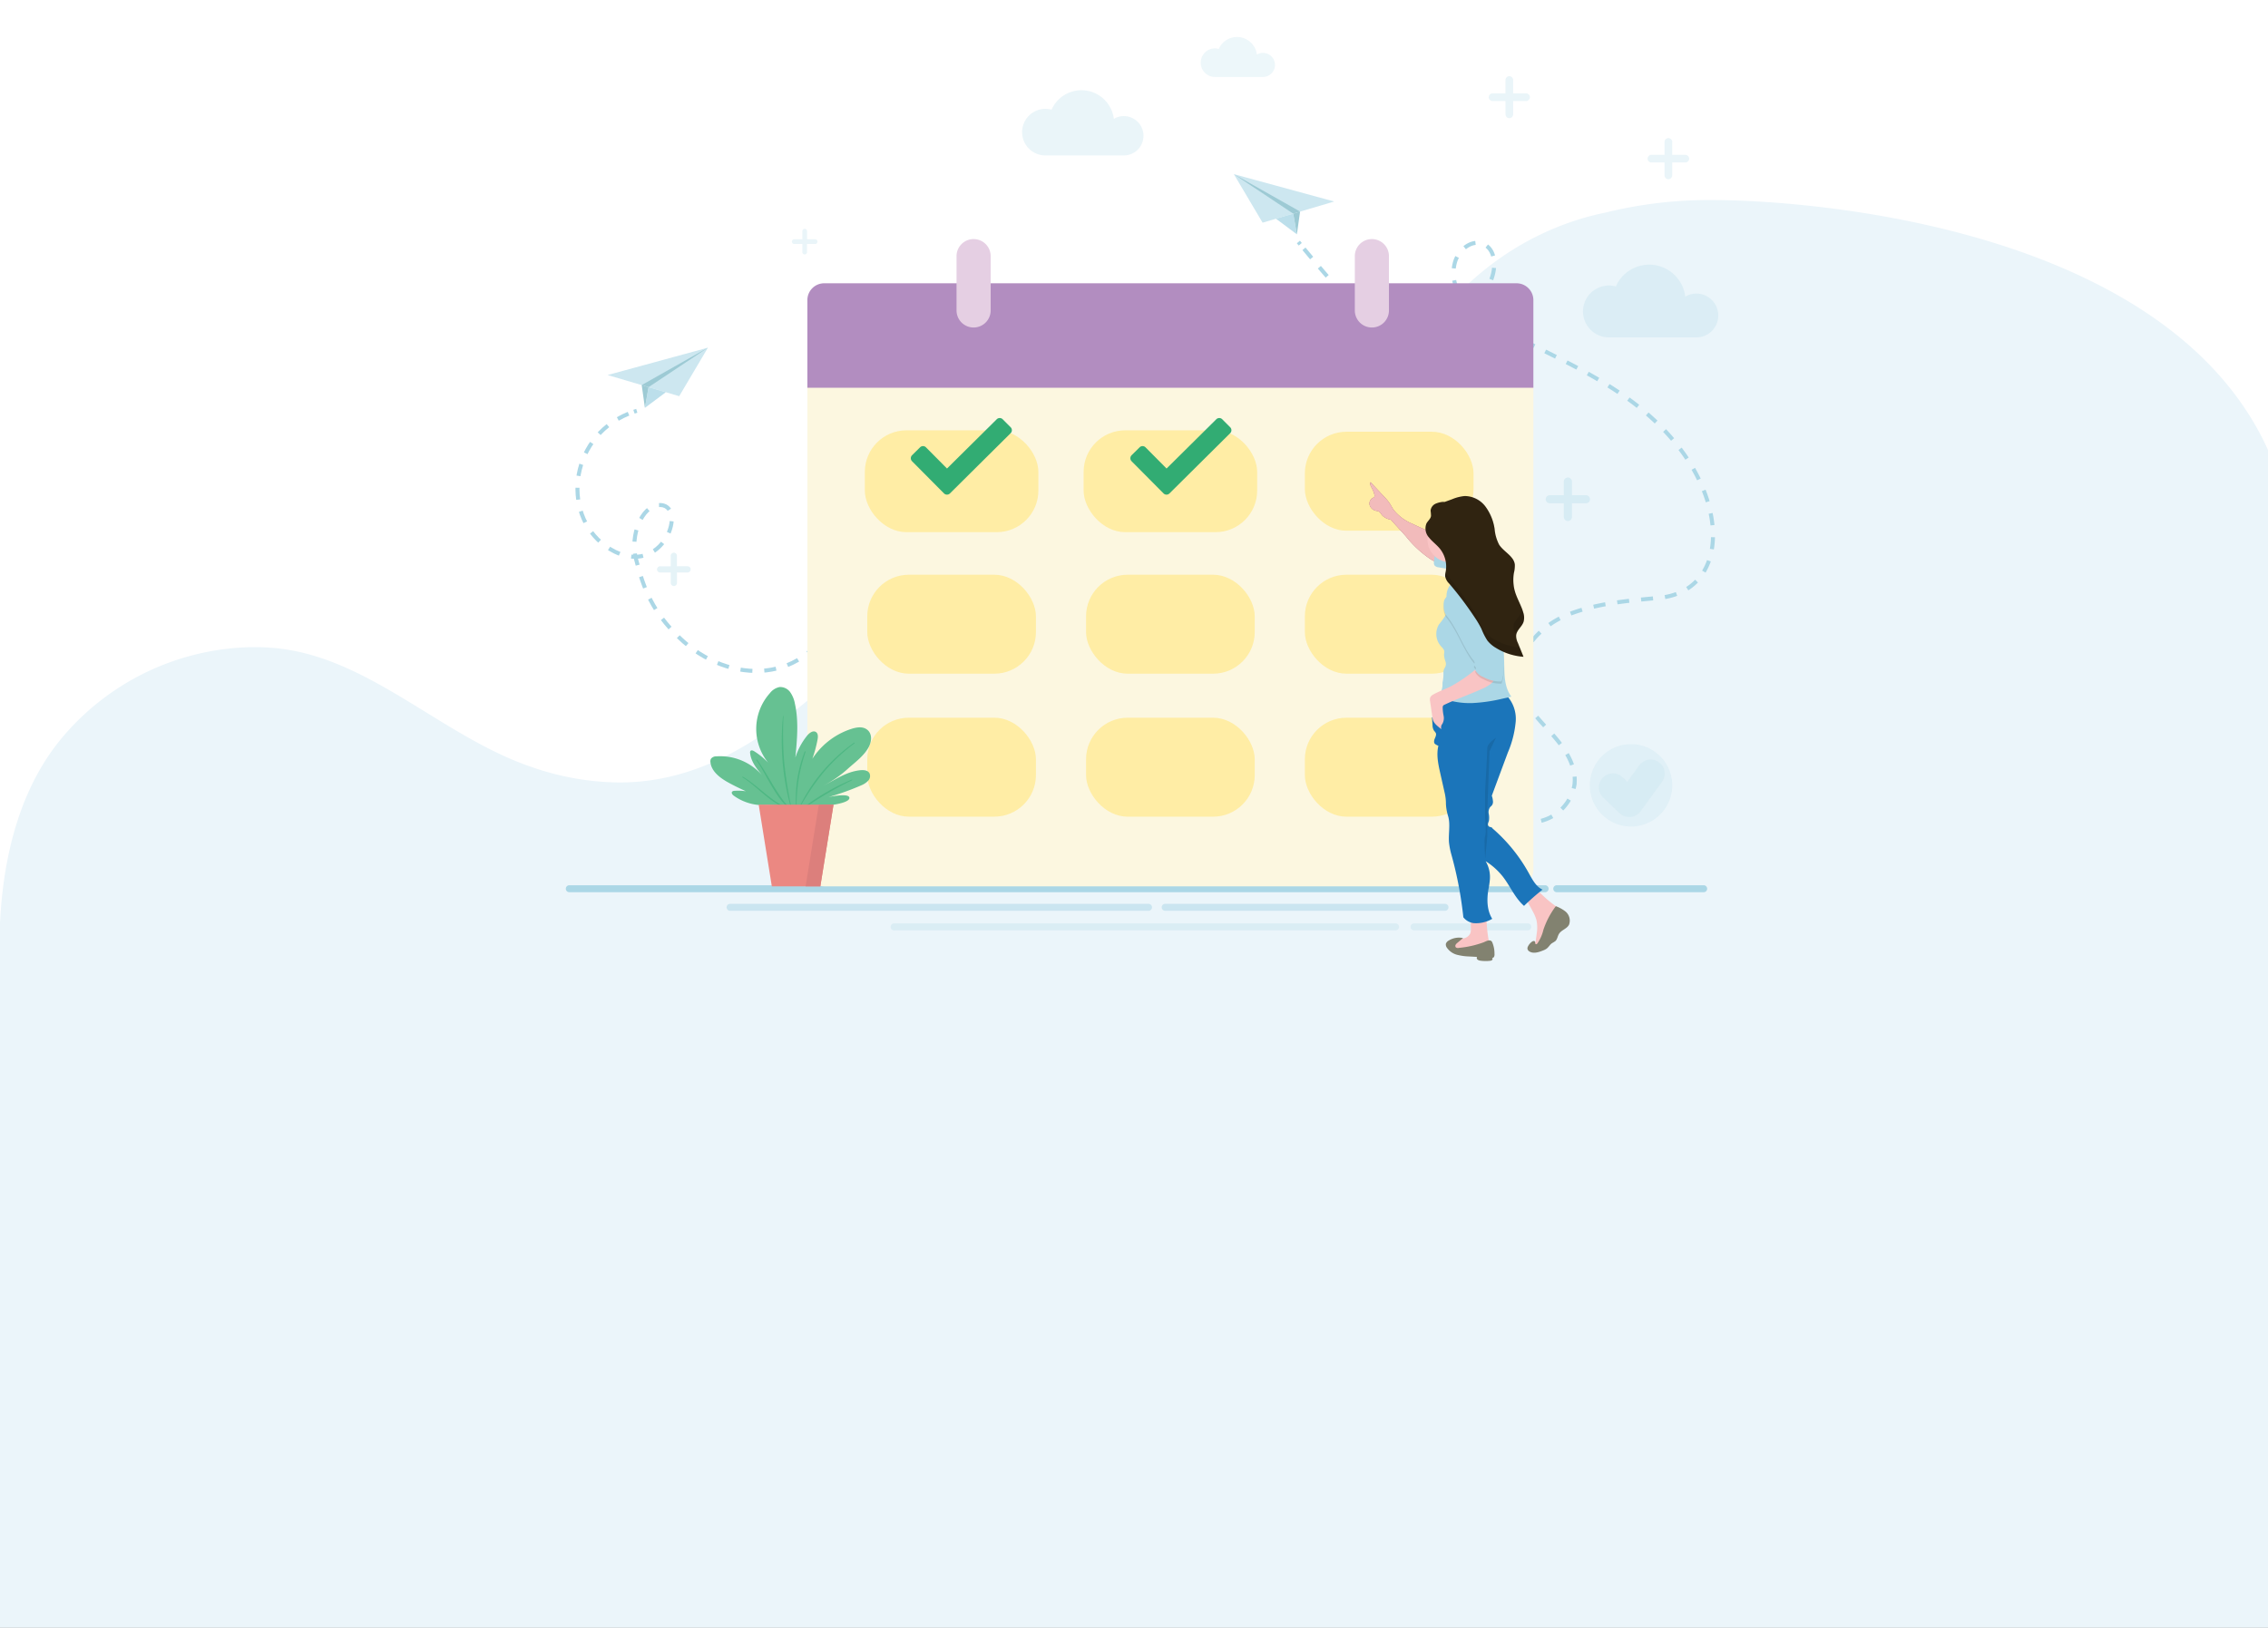 <svg xmlns="http://www.w3.org/2000/svg" xmlns:xlink="http://www.w3.org/1999/xlink" width="567" height="407" viewBox="0 0 567 407">
  <rect x="0" y="0" width="567" height="407" fill="#333333" stroke="none"/>
  <defs>
    <clipPath id="clip-path">
      <rect id="Rectángulo_114" data-name="Rectángulo 114" width="11.737" height="25.406" transform="translate(0 11.72) rotate(-87)" fill="none"/>
    </clipPath>
    <clipPath id="clip-path-2">
      <rect id="Rectángulo_115" data-name="Rectángulo 115" width="25.406" height="11.737" transform="translate(0 1.33) rotate(-3)" fill="none"/>
    </clipPath>
    <clipPath id="clip-Mesa_de_trabajo_1">
      <rect width="567" height="407"/>
    </clipPath>
  </defs>
  <g id="Mesa_de_trabajo_1" data-name="Mesa de trabajo – 1" clip-path="url(#clip-Mesa_de_trabajo_1)">
    <rect width="567" height="407" fill="#fff"/>
    <g id="Grupo_1529" data-name="Grupo 1529" transform="translate(103 -259)">
      <path id="Unión_1" data-name="Unión 1" d="M4559.144-242.009V-405.876h-.018c-.826-19.821,2.188-42.409,15.211-58.267a63.333,63.333,0,0,1,48.278-23.045q2.6,0,5.191.233c23.613,2.144,41.877,22.236,64.441,29.816a67.787,67.787,0,0,0,21.689,3.8c30.206,0,50.336-23.856,74.195-44.751,6.553-5.744,15.211-9.916,23.58-9.916a22.167,22.167,0,0,1,9.794,2.2c18.847,9.191,16.849,41.863,35.329,51.835a20.764,20.764,0,0,0,9.949,2.454c8.6,0,17.436-4.8,23.033-11.934,7.815-9.981,10.449-23.323,11.342-36.187s.316-25.913,2.838-38.539c5.826-29.186,28.537-51.95,56.522-57.676a107.925,107.925,0,0,1,26.54-3.137c25.566,0,115.46,7.064,139.728,63.952V-398.87l-.642-.008v156.869Z" transform="translate(-4662.144 908.01)" fill="#ebf5fa"/>
      <path id="Trazado_1195" data-name="Trazado 1195" d="M868.457,936.862H624.5a.871.871,0,0,1-.873-.871h0a.871.871,0,0,1,.873-.871H868.457a.871.871,0,0,1,.871.871h0A.871.871,0,0,1,868.457,936.862Z" transform="translate(-585.175 -454.751)" fill="#abd7e6"/>
      <path id="Trazado_1196" data-name="Trazado 1196" d="M1749.52,936.862h-36.727a.871.871,0,0,1-.873-.871h0a.871.871,0,0,1,.874-.871h36.727a.871.871,0,0,1,.871.871h0A.871.871,0,0,1,1749.52,936.862Z" transform="translate(-1426.601 -454.751)" fill="#abd7e6"/>
      <path id="Trazado_1197" data-name="Trazado 1197" d="M906.343,957.344H801.751a.871.871,0,0,1-.871-.873h0a.871.871,0,0,1,.871-.871H906.343a.871.871,0,0,1,.873.871h0A.873.873,0,0,1,906.343,957.344Z" transform="translate(-722.219 -470.585)" fill="#abd7e6" opacity="0.5"/>
      <path id="Trazado_1198" data-name="Trazado 1198" d="M1351.2,957.344h-69.952a.871.871,0,0,1-.871-.873h0a.871.871,0,0,1,.871-.871H1351.2a.871.871,0,0,1,.871.871h0a.871.871,0,0,1-.871.873Z" transform="translate(-1092.951 -470.585)" fill="#abd7e6" opacity="0.5"/>
      <path id="Trazado_1199" data-name="Trazado 1199" d="M1107.843,978.914H982.491a.871.871,0,0,1-.871-.873h0a.871.871,0,0,1,.871-.871h125.352a.871.871,0,0,1,.873.871h0A.873.873,0,0,1,1107.843,978.914Z" transform="translate(-861.96 -487.262)" fill="#abd7e6" opacity="0.25"/>
      <path id="Trazado_1200" data-name="Trazado 1200" d="M1583.928,978.914H1555.5a.871.871,0,0,1-.871-.873h0a.871.871,0,0,1,.871-.871h28.427a.871.871,0,0,1,.871.871h0a.871.871,0,0,1-.871.873Z" transform="translate(-1304.991 -487.262)" fill="#abd7e6" opacity="0.25"/>
      <path id="Trazado_1201" data-name="Trazado 1201" d="M949.958,887.311l-.188-.054a30.282,30.282,0,0,1,7.6-12.646l.131.143A29.984,29.984,0,0,0,949.958,887.311Z" transform="translate(-837.335 -407.967)" fill="#f2f2f2"/>
      <g id="Grupo_1418" data-name="Grupo 1418" transform="translate(61.261 268.251)" opacity="0.31">
        <path id="Trazado_1202" data-name="Trazado 1202" d="M1713.609,490.041h-3.461v-3.464a1.014,1.014,0,0,0-2.026,0v3.464h-3.462a1.014,1.014,0,1,0,0,2.026h3.462v3.461a1.014,1.014,0,0,0,2.026,0v-3.461h3.461a1.014,1.014,0,1,0,0-2.026Z" transform="translate(-1481.428 -375.458)" fill="#abd7e6"/>
        <path id="Trazado_1203" data-name="Trazado 1203" d="M731.8,571.935h-2.652v-2.654a.778.778,0,0,0-1.554,0v2.654h-2.652a.776.776,0,0,0,0,1.552H727.6v2.647a.778.778,0,0,0,1.554,0v-2.647H731.8a.776.776,0,0,0,0-1.552Z" transform="translate(-724.17 -439.58)" fill="#abd7e6"/>
        <path id="Trazado_1204" data-name="Trazado 1204" d="M878.6,214.1h-2.019V212.08a.59.59,0,1,0-1.18,0V214.1H873.38a.59.59,0,0,0,0,1.18H875.4V217.3a.59.59,0,1,0,1.18,0V215.28H878.6a.59.59,0,0,0,0-1.18Z" transform="translate(-839.078 -163.518)" fill="#abd7e6" opacity="0.8"/>
        <path id="Trazado_1205" data-name="Trazado 1205" d="M1650.169,47.536h-3.278V44.26a.96.96,0,1,0-1.917,0v3.276H1641.7a.96.96,0,0,0,0,1.917h3.276v3.271a.96.96,0,1,0,1.917,0V49.452h3.278a.96.96,0,0,0,0-1.917Z" transform="translate(-1432.864 -33.444)" fill="#abd7e6" opacity="0.8"/>
        <path id="Trazado_1206" data-name="Trazado 1206" d="M1825.306,115.627h-3.266v-3.278a.96.96,0,0,0-1.917,0v3.278h-3.276a.957.957,0,0,0,0,1.915h3.276v3.278a.96.96,0,0,0,1.917,0v-3.278h3.276a.957.957,0,1,0,0-1.915Z" transform="translate(-1568.248 -86.16)" fill="#abd7e6" opacity="0.8"/>
        <path id="Trazado_1207" data-name="Trazado 1207" d="M1773.015,258.193a5.4,5.4,0,0,0-2.77.778,9.092,9.092,0,0,0-17.357-2.554,6.49,6.49,0,1,0-1.71,12.746h21.838a5.48,5.48,0,1,0,0-10.96Z" transform="translate(-1513.185 -194.039)" fill="#abd7e6" opacity="0.8"/>
        <path id="Trazado_1208" data-name="Trazado 1208" d="M1151.948,65.148a4.887,4.887,0,0,0-2.5.7,8.166,8.166,0,0,0-15.575-2.3,5.825,5.825,0,1,0-1.536,11.442h19.6a4.918,4.918,0,1,0,0-9.836Z" transform="translate(-1035.243 -45.368)" fill="#abd7e6" opacity="0.8"/>
        <path id="Trazado_1209" data-name="Trazado 1209" d="M1338.909,3.98a2.976,2.976,0,0,0-1.522.426A4.99,4.99,0,0,0,1327.86,3a3.485,3.485,0,0,0-.939-.143,3.57,3.57,0,0,0,0,7.141h11.991a3.008,3.008,0,1,0,0-6.016Z" transform="translate(-1187.434 -0.007)" fill="#abd7e6" opacity="0.7"/>
      </g>
      <g id="Grupo_1420" data-name="Grupo 1420" transform="translate(294.465 445.089)" opacity="0.31">
        <g id="Grupo_1419" data-name="Grupo 1419" opacity="0.6">
          <path id="Trazado_1210" data-name="Trazado 1210" d="M1772.829,789.8a10.294,10.294,0,1,1-10.383-10.208A10.294,10.294,0,0,1,1772.829,789.8Z" transform="translate(-1752.242 -779.588)" fill="#abd7e6"/>
        </g>
        <path id="Trazado_1211" data-name="Trazado 1211" d="M1777.63,815.491l4.088,3.895,5.349-7.356" transform="translate(-1771.871 -804.671)" fill="none" stroke="#abd7e6" stroke-linecap="round" stroke-linejoin="round" stroke-width="7"/>
      </g>
      <path id="Trazado_1212" data-name="Trazado 1212" d="M1076.414,297.763a3.362,3.362,0,1,1,3.359-3.361h0A3.362,3.362,0,0,1,1076.414,297.763Z" transform="translate(-932.651 43.228)" fill="#8b6697"/>
      <path id="Trazado_1213" data-name="Trazado 1213" d="M699.441,412.11c-.227.07-.47.145-.7.227" transform="translate(-643.248 -50.379)" fill="none" stroke="#abd7e6" stroke-miterlimit="10" stroke-width="1"/>
      <path id="Trazado_1214" data-name="Trazado 1214" d="M649.217,415.32c-15.239,6.2-16.908,26.427-4.58,33.855,13.34,8.037,19.86-11.714,12-11.017-3.947.352-7.123,7.293-5.548,13.483,1.98,7.844,4.31,13.3,10.661,19.508,12.819,12.551,32.5,11.628,39.016-5.671,3.28-8.7,4.537-20.188,13.631-27.338" transform="translate(-595.092 -52.861)" fill="none" stroke="#abd7e6" stroke-miterlimit="10" stroke-width="1" stroke-dasharray="2.98 2.98"/>
      <path id="Trazado_1215" data-name="Trazado 1215" d="M982.61,512.609q.295-.227.6-.429" transform="translate(-862.726 -127.749)" fill="none" stroke="#abd7e6" stroke-miterlimit="10" stroke-width="1"/>
      <path id="Trazado_1216" data-name="Trazado 1216" d="M1431,226l.472.563" transform="translate(-1209.404 93.515)" fill="none" stroke="#abd7e6" stroke-miterlimit="10" stroke-width="1"/>
      <path id="Trazado_1217" data-name="Trazado 1217" d="M1437.18,228.4c6.333,7.629,13.5,16.532,21.756,19.735,8.874,3.452,20.837-2.9,24.841-11.541,1.517-3.273,1.465-8.146-1.906-9.434-2.926-1.118-6.1,1.6-6.948,4.623-1.611,5.762,2.468,11.9,7.728,14.744,17.038,9.25,34.284,15.228,46.356,29.169,14.842,17.133,13.878,38.428-3.176,40-7.676.708-15.52,1.345-22.684,4.192s-13.551,9.981-12.1,17.544c.925,4.816,4.686,8.486,7.978,12.122s6.451,8.155,5.748,13.009a11.29,11.29,0,0,1-10.6,9.214c-12.186.2-28.207-23.423-41.318-18.458" transform="translate(-1214.183 92.819)" fill="none" stroke="#abd7e6" stroke-miterlimit="10" stroke-width="1" stroke-dasharray="3 3"/>
      <path id="Trazado_1218" data-name="Trazado 1218" d="M1501.066,785.45c-.227.1-.438.209-.656.329" transform="translate(-1263.07 -339.032)" fill="none" stroke="#abd7e6" stroke-miterlimit="10" stroke-width="1"/>
      <path id="Trazado_1219" data-name="Trazado 1219" d="M889.85,386V506.618a4.21,4.21,0,0,0,4.21,4.212h173.09a4.212,4.212,0,0,0,4.2-4.212V386Z" transform="translate(-791.007 -30.191)" fill="#fcf7e0"/>
      <rect id="Rectángulo_105" data-name="Rectángulo 105" width="43.392" height="25.469" rx="10.41" transform="translate(113.206 366.608)" fill="#ffeda5" style="isolation: isolate"/>
      <rect id="Rectángulo_106" data-name="Rectángulo 106" width="43.392" height="25.469" rx="10.41" transform="translate(167.903 366.608)" fill="#ffeda5" style="isolation: isolate"/>
      <rect id="Rectángulo_107" data-name="Rectángulo 107" width="42.171" height="24.75" rx="10.41" transform="translate(223.213 366.964)" fill="#ffeda5" style="isolation: isolate"/>
      <rect id="Rectángulo_108" data-name="Rectángulo 108" width="42.171" height="24.75" rx="10.41" transform="translate(113.814 402.718)" fill="#ffeda5" style="isolation: isolate"/>
      <rect id="Rectángulo_109" data-name="Rectángulo 109" width="42.171" height="24.75" rx="10.41" transform="translate(223.213 402.718)" fill="#ffeda5" style="isolation: isolate"/>
      <rect id="Rectángulo_110" data-name="Rectángulo 110" width="42.171" height="24.75" rx="10.41" transform="translate(168.514 402.718)" fill="#ffeda5" style="isolation: isolate"/>
      <rect id="Rectángulo_111" data-name="Rectángulo 111" width="42.171" height="24.75" rx="10.41" transform="translate(113.814 438.47)" fill="#ffeda5" style="isolation: isolate"/>
      <rect id="Rectángulo_112" data-name="Rectángulo 112" width="42.171" height="24.75" rx="10.41" transform="translate(223.213 438.475)" fill="#ffeda5" style="isolation: isolate"/>
      <rect id="Rectángulo_113" data-name="Rectángulo 113" width="42.171" height="24.75" rx="10.41" transform="translate(168.514 438.475)" fill="#ffeda5" style="isolation: isolate"/>
      <path id="Trazado_1220" data-name="Trazado 1220" d="M1028.8,422.365l-1.98-1.992a1.053,1.053,0,0,0-1.486,0h0l-12.433,12.32-5.26-5.3a1.048,1.048,0,0,0-1.481,0l-2,1.98a1.066,1.066,0,0,0,0,1.495l7.987,8.046a1.06,1.06,0,0,0,1.493,0l15.171-15.057a1.05,1.05,0,0,0,0-1.486Z" transform="translate(-879.149 -56.531)" fill="#32ac73"/>
      <path id="Trazado_1221" data-name="Trazado 1221" d="M1270.771,422.366l-1.98-1.992a1.053,1.053,0,0,0-1.486,0h0l-12.433,12.319-5.26-5.3a1.053,1.053,0,0,0-1.484,0l-2,1.98a1.066,1.066,0,0,0,0,1.495l7.987,8.046a1.055,1.055,0,0,0,1.49,0l15.173-15.057a1.05,1.05,0,0,0,0-1.486Z" transform="translate(-1066.231 -56.531)" fill="#32ac73"/>
      <path id="Trazado_1222" data-name="Trazado 1222" d="M889.85,275.725v21.912h181.5V275.725a4.212,4.212,0,0,0-4.208-4.215H894.062a4.21,4.21,0,0,0-4.212,4.212Z" transform="translate(-791.007 58.328)" fill="#b28dc0"/>
      <path id="Trazado_1223" data-name="Trazado 1223" d="M1605.962,973.645a3.07,3.07,0,0,1-.15.928,2.238,2.238,0,0,1-1.427,1.2c-.608.211-1.25.272-1.867.454a1.615,1.615,0,0,0-.728.376,1.315,1.315,0,0,0,.42,1.935,3.639,3.639,0,0,0,2.212.343,29.3,29.3,0,0,0,4.784-.681c.567-.134,1.232-.4,1.323-.973a1.574,1.574,0,0,0-.045-.544,32.4,32.4,0,0,1-.613-5.934,11.941,11.941,0,0,0-3.464-.025C1605.746,971.149,1606,972.964,1605.962,973.645Z" transform="translate(-1341.237 -482.188)" fill="#f9c4c4" style="isolation: isolate"/>
      <path id="Trazado_1224" data-name="Trazado 1224" d="M1681.326,943.795q.785,1.3,1.477,2.656a9.353,9.353,0,0,1,.8,1.969,9,9,0,0,1,.075,3.176q-.1.837-.227,1.674a2.073,2.073,0,0,1-.7,1.479,1.61,1.61,0,0,0,1.393.125,4.01,4.01,0,0,0,1.225-.751,10.833,10.833,0,0,0,4.185-7.769,1.248,1.248,0,0,0-.129-.68,1.373,1.373,0,0,0-.411-.365,31.642,31.642,0,0,1-4.85-4.081.588.588,0,0,0-.354-.227.619.619,0,0,0-.318.089c-.907.454-2.4,1.093-2.774,2.116A1.418,1.418,0,0,1,1681.326,943.795Z" transform="translate(-1402.479 -459.297)" fill="#f9c4c4" style="isolation: isolate"/>
      <path id="Trazado_1225" data-name="Trazado 1225" d="M1602.968,994.009a24.239,24.239,0,0,1-6.224,1.4.846.846,0,0,1-.744-.138.565.565,0,0,1-.05-.637,1.692,1.692,0,0,1,.454-.5l1.411-1.182a4.911,4.911,0,0,0-3.586.617,1.433,1.433,0,0,0-.717.819,1.338,1.338,0,0,0,.252.971,4.476,4.476,0,0,0,2.522,1.769,13.591,13.591,0,0,0,3.11.429l1.912.109a.513.513,0,0,0,.129.681,1.362,1.362,0,0,0,.71.261,9.149,9.149,0,0,0,2.375.032.907.907,0,0,0,.547-.193.345.345,0,0,0,.027-.485l-.027-.03a.576.576,0,0,0,.524-.379,1.573,1.573,0,0,0,.07-.681,7.121,7.121,0,0,0-.6-2.949C1604.6,993.151,1603.628,993.725,1602.968,994.009Z" transform="translate(-1335.043 -499.376)" fill="#828270"/>
      <path id="Trazado_1226" data-name="Trazado 1226" d="M1692.829,959.541a8.755,8.755,0,0,0-2.026-1.123.238.238,0,0,0-.336.043.227.227,0,0,0-.03.05,20.725,20.725,0,0,0-2.983,5.753,9.986,9.986,0,0,1-1.49,3.375c-.1.127-.274.254-.415.182-.2-.1-.079-.436-.2-.635-.141-.25-.529-.136-.762.036a3.277,3.277,0,0,0-.939,1.093,1.086,1.086,0,0,0-.168.68,1.01,1.01,0,0,0,.531.681c1.014.588,2.287.163,3.371-.272a3.9,3.9,0,0,0,.848-.424c.547-.386.844-1.027,1.388-1.4a7.631,7.631,0,0,0,.837-.524c.5-.454.546-1.223.907-1.8.61-.991,1.978-1.248,2.513-2.3A2.957,2.957,0,0,0,1692.829,959.541Z" transform="translate(-1404.614 -472.725)" fill="#828270"/>
      <path id="Trazado_1227" data-name="Trazado 1227" d="M1596.2,718.316a8.511,8.511,0,0,1,2.949,7.157,25.289,25.289,0,0,1-1.971,7.769q-2.008,5.4-4.008,10.793a4.483,4.483,0,0,1,.272,1.229,1.511,1.511,0,0,1-.272,1.207c-.127.145-.274.256-.411.4a2.136,2.136,0,0,0-.354,1.674,4.837,4.837,0,0,1,.045,1.749c-.061.245-.177.474-.227.719a.706.706,0,0,0,.2.681c.272.227.819.147.907.492a40.812,40.812,0,0,1,9.092,11.2c.885,1.588,1.778,3.355,3.43,4.126a60.061,60.061,0,0,0-4.623,4.065c-2.307-2.021-3.457-4.961-5.34-7.372a16.942,16.942,0,0,0-4.256-3.8,7.789,7.789,0,0,1,1.046,4.7,21.492,21.492,0,0,1-.358,2.373c-.422,2.5-.383,5.188.957,7.336a8.045,8.045,0,0,1-4.673,1.073,3.977,3.977,0,0,1-2.545-1.454,95.742,95.742,0,0,0-2.949-15.529,19.022,19.022,0,0,1-.635-3.144c-.193-2.184.39-4.614-.227-6.628a12.331,12.331,0,0,1-.544-3.021v-.324a12.347,12.347,0,0,0-.259-2.218l-1.161-5.165c-.508-2.268-1.016-4.612-.467-6.859a3.7,3.7,0,0,1-.744-.39c-.454-.254-.374-.907-.17-1.388s.472-1,.245-1.461a3.516,3.516,0,0,0-.413-.522,2.619,2.619,0,0,1-.381-1.422l-.143-1.971a3.856,3.856,0,0,1,1.944,1.7c-1.075-1.665-.547-4.042.25-5.861a2.67,2.67,0,0,1,2.5-1.985C1587.295,717.5,1592.643,715.642,1596.2,718.316Z" transform="translate(-1323.221 -286.046)" fill="#1b75ba"/>
      <path id="Trazado_1228" data-name="Trazado 1228" d="M1638.978,772.5s-2.153,1.438-2.153,2.513-.544,10.759-.544,10.759V792.6s.356,3.586,0,4.482,0,5.022,0,5.56.544-5.56.544-5.56v-6.465l.547-14.708Z" transform="translate(-1367.997 -329.019)" opacity="0.1" style="isolation: isolate"/>
      <path id="Trazado_1229" data-name="Trazado 1229" d="M1528.987,504.956l-1.252-.488c-2.563-1.028-5.127-2.057-7.606-3.262a11.639,11.639,0,0,1-4.764-3.564c-.361-.544-.637-1.118-1-1.656a13.074,13.074,0,0,0-1.361-1.62l-3.348-3.577c-.256.476.071,1.039.334,1.513a6.454,6.454,0,0,1,.619,1.588.719.719,0,0,1-.018.544,1.043,1.043,0,0,1-.454.322,1.6,1.6,0,0,0-.68,1.849,2.064,2.064,0,0,0,1.547,1.334,3,3,0,0,1,.68.166c.4.2.6.656.885,1a3.969,3.969,0,0,0,2.164,1.064c1.239,1.413,2.525,2.763,3.766,4.176a27.015,27.015,0,0,0,6.236,5.757,9.163,9.163,0,0,0,2.815,1.134A45.607,45.607,0,0,1,1528.987,504.956Z" transform="translate(-1270.009 -111.211)" fill="#a0626b"/>
      <path id="Trazado_1230" data-name="Trazado 1230" d="M1528.987,504.956l-1.252-.488c-2.563-1.028-5.127-2.057-7.606-3.262a11.639,11.639,0,0,1-4.764-3.564c-.361-.544-.637-1.118-1-1.656a13.074,13.074,0,0,0-1.361-1.62l-3.348-3.577c-.256.476.071,1.039.334,1.513a6.454,6.454,0,0,1,.619,1.588.719.719,0,0,1-.018.544,1.043,1.043,0,0,1-.454.322,1.6,1.6,0,0,0-.68,1.849,2.064,2.064,0,0,0,1.547,1.334,3,3,0,0,1,.68.166c.4.2.6.656.885,1a3.969,3.969,0,0,0,2.164,1.064c1.239,1.413,2.525,2.763,3.766,4.176a27.015,27.015,0,0,0,6.236,5.757,9.163,9.163,0,0,0,2.815,1.134A45.607,45.607,0,0,1,1528.987,504.956Z" transform="translate(-1270.009 -111.211)" fill="#f2bbbb" style="isolation: isolate"/>
      <path id="Trazado_1231" data-name="Trazado 1231" d="M1581.529,559.14a1.5,1.5,0,0,1-1.071-.513,1.438,1.438,0,0,1-.118-.941,26.458,26.458,0,0,1,1.361-6.036,6.511,6.511,0,0,0,2.949,2.379,21.8,21.8,0,0,0,3.162,1.44c-.272-.086-.941,4.113-1.32,4.369-.474.333-1.622-.116-2.148-.206Z" transform="translate(-1324.844 -158.266)" fill="#abd7e6"/>
      <circle id="Elipse_43" data-name="Elipse 43" cx="5.739" cy="5.739" r="5.739" transform="translate(253.854 388.155)" fill="#f9c4c4" style="isolation: isolate"/>
      <path id="Trazado_1232" data-name="Trazado 1232" d="M1593.37,561.323s3.766,3.228,2.153,5.381-2.513,3.586-.361,3.768,9.325-3.589,9.325-3.589-6.637-5.381-5.56-8.606S1593.37,561.323,1593.37,561.323Z" transform="translate(-1334.943 -162.676)" fill="#f8bdbd"/>
      <path id="Trazado_1233" data-name="Trazado 1233" d="M1588.989,583.338a4.45,4.45,0,0,0-3.3,3.314c-.424,1.935.474,4.1-.372,5.877a21.882,21.882,0,0,1-1.638,2.268,4.641,4.641,0,0,0,.431,5.356c.375.424.855.837.907,1.4a5.081,5.081,0,0,1-.077.764,5.7,5.7,0,0,0,.392,1.778,1.809,1.809,0,0,1-.15,1.47,2.121,2.121,0,0,0-.37,1.411,10.075,10.075,0,0,1-.227,2.3c-.025.331,0,.665-.03,1a5.994,5.994,0,0,1-.2.937l-.481,1.772a19.732,19.732,0,0,0,8.191,1.465,40.325,40.325,0,0,0,7.486-1.093c.751-.159,1.5-.318,2.241-.522-1.563-2.042-1.728-4.748-1.771-7.318a109.007,109.007,0,0,0-.96-12.807,16.408,16.408,0,0,0,1.4-4.607,7.685,7.685,0,0,0,.175-1.946,10.423,10.423,0,0,0-1.318-3.9,5.04,5.04,0,0,0-2.425-2.81,1.935,1.935,0,0,0-1.867.2c-.946.717-.665,1.951-.907,3a4.026,4.026,0,0,1-2.919,2.722,9.461,9.461,0,0,1-3.069.288.547.547,0,0,1-.515-.576.538.538,0,0,1,.127-.32C1588.168,584.3,1588.61,583.8,1588.989,583.338Z" transform="translate(-1326.948 -179.639)" fill="#abd7e6"/>
      <path id="Trazado_1234" data-name="Trazado 1234" d="M1587.955,694.93a37.2,37.2,0,0,1-6.726,4.718c-1.438.721-2.967,1.254-4.369,2.03a1.755,1.755,0,0,0-.819.742,1.834,1.834,0,0,0-.043,1.025l.621,4.292c.172,1.164,1.291,1.912,2.184,2.654a1.582,1.582,0,0,1,.059-1.041,3.55,3.55,0,0,1,.209-.313,2.941,2.941,0,0,0,.3-2.019,10.388,10.388,0,0,1-.227-2.069.68.68,0,0,1,.29-.6c3.051-1.465,6.336-2.59,9.418-3.983a10.062,10.062,0,0,0,2.284-1.3,3.529,3.529,0,0,0,1.329-2.2.438.438,0,0,0-.057-.336.455.455,0,0,0-.227-.136C1590.791,695.89,1589.341,695.427,1587.955,694.93Z" transform="translate(-1321.471 -269.045)" fill="#f9c4c4" style="isolation: isolate"/>
      <path id="Trazado_1235" data-name="Trazado 1235" d="M1593.767,615.479a3.086,3.086,0,0,0-2.52,1.733,3.857,3.857,0,0,0-.143,1.361,4.455,4.455,0,0,0,.32,1.892,5.413,5.413,0,0,0,.64.93c2.522,3.232,3.79,7.293,6.247,10.577.227.29.617.667.495,1.007a2.42,2.42,0,0,0-.118.274.54.54,0,0,0,.181.476,1.2,1.2,0,0,1,.3.436c.045.172-.068.395-.245.381a3.665,3.665,0,0,0,2.055,1.876,8.611,8.611,0,0,0,4.591,1.134,10.465,10.465,0,0,0,.544-3.759,9.654,9.654,0,0,0-.907-2.665l-1.068-2.332a33.878,33.878,0,0,0-3.092-5.777,8.692,8.692,0,0,1-1.134-1.844c-.324-.844-1.218-1.436-1.758-2.159a13.254,13.254,0,0,0-2.722-2.974A2.491,2.491,0,0,0,1593.767,615.479Z" transform="translate(-1333.183 -207.605)" opacity="0.1" style="isolation: isolate"/>
      <path id="Trazado_1236" data-name="Trazado 1236" d="M1593.767,613.109a3.089,3.089,0,0,0-2.52,1.731,3.858,3.858,0,0,0-.143,1.361,4.465,4.465,0,0,0,.32,1.892,5.306,5.306,0,0,0,.64.928c2.522,3.235,3.79,7.3,6.247,10.58.227.288.617.667.495,1.007a2.4,2.4,0,0,0-.118.272.546.546,0,0,0,.181.479,1.193,1.193,0,0,1,.3.433c.045.172-.068.4-.245.383a3.665,3.665,0,0,0,2.055,1.876,8.611,8.611,0,0,0,4.591,1.134,10.453,10.453,0,0,0,.544-3.756,9.654,9.654,0,0,0-.907-2.665l-1.068-2.332a33.9,33.9,0,0,0-3.092-5.78,8.694,8.694,0,0,1-1.134-1.844c-.324-.842-1.218-1.434-1.758-2.157a13.2,13.2,0,0,0-2.722-2.974A2.492,2.492,0,0,0,1593.767,613.109Z" transform="translate(-1333.183 -205.773)" fill="#abd7e6"/>
      <path id="Trazado_1237" data-name="Trazado 1237" d="M1575.787,507.449a6.264,6.264,0,0,0-2.232.47,2.15,2.15,0,0,0-1.3,1.751,10.69,10.69,0,0,1,.106,1.329c-.1.73-.776,1.225-1.134,1.871a3.351,3.351,0,0,0,.656,3.55c.792.994,1.865,1.76,2.679,2.747a7.106,7.106,0,0,1,1.479,5.714,4.584,4.584,0,0,0-.145,1.193,3.434,3.434,0,0,0,1.027,1.853,85.517,85.517,0,0,1,6.476,8.62,23,23,0,0,1,1.588,2.722,15.921,15.921,0,0,0,1.465,2.888A7.609,7.609,0,0,0,1588.6,544a15.173,15.173,0,0,0,6.882,2.221l-1.406-3.487a4,4,0,0,1-.424-1.937c.157-1.257,1.422-2.08,1.835-3.276a3.98,3.98,0,0,0-.073-2.4c-.5-1.767-1.493-3.355-2.028-5.111a10.381,10.381,0,0,1-.3-4.764,7.62,7.62,0,0,0,.227-2.1c-.258-2.135-2.763-3.158-3.922-4.968a10.6,10.6,0,0,1-1.134-3.956,12.417,12.417,0,0,0-2.268-5.553,6.54,6.54,0,0,0-5.188-2.645,10.517,10.517,0,0,0-3.119.78l-2.631.96" transform="translate(-1317.609 -122.982)" fill="#302411"/>
      <g id="Grupo_1421" data-name="Grupo 1421" transform="translate(258.3 388.131)" opacity="0.1">
        <path id="Trazado_1238" data-name="Trazado 1238" d="M1643.513,529.286a12.642,12.642,0,0,0,.944,3.609c-.08-.426-.145-.855-.227-1.277a15.972,15.972,0,0,0-.88-3.128C1643.42,528.753,1643.468,529.016,1643.513,529.286Z" transform="translate(-1631.886 -528.49)"/>
        <path id="Trazado_1239" data-name="Trazado 1239" d="M1664.937,575.822a10.422,10.422,0,0,0,.306,4.764,11.773,11.773,0,0,0,.454,1.229,10.417,10.417,0,0,1-.034-3.654,7.6,7.6,0,0,0,.227-2.1,3.267,3.267,0,0,0-.71-1.64C1665.125,574.89,1665.016,575.357,1664.937,575.822Z" transform="translate(-1648.464 -564.001)"/>
        <path id="Trazado_1240" data-name="Trazado 1240" d="M1670.353,629.238a13.287,13.287,0,0,0-.547-1.508,3.355,3.355,0,0,1-.1,1.588c-.413,1.193-1.681,2.021-1.835,3.278a3.965,3.965,0,0,0,.424,1.935c.093.227.186.467.272.7a2.145,2.145,0,0,1,0-.3c.156-1.257,1.422-2.082,1.835-3.278A3.846,3.846,0,0,0,1670.353,629.238Z" transform="translate(-1650.829 -605.219)"/>
        <path id="Trazado_1241" data-name="Trazado 1241" d="M1604.806,607.484a7.669,7.669,0,0,1-2.15-1.846,16.659,16.659,0,0,1-1.465-2.885,22.92,22.92,0,0,0-1.588-2.722,85.823,85.823,0,0,0-6.474-8.62c-.086-.1-.168-.193-.25-.29a2.821,2.821,0,0,0-.064.769,3.428,3.428,0,0,0,1.028,1.853,85.741,85.741,0,0,1,6.476,8.62,22.953,22.953,0,0,1,1.588,2.722,15.913,15.913,0,0,0,1.465,2.888,7.575,7.575,0,0,0,2.148,1.842,15.175,15.175,0,0,0,6.882,2.221l-.948-2.341A15.2,15.2,0,0,1,1604.806,607.484Z" transform="translate(-1592.811 -576.913)"/>
      </g>
      <path id="Trazado_1242" data-name="Trazado 1242" d="M1058.517,244.9h0a4.267,4.267,0,0,1-4.267-4.267V227.055a4.267,4.267,0,0,1,4.267-4.265h0a4.265,4.265,0,0,1,4.265,4.265v13.574A4.267,4.267,0,0,1,1058.517,244.9Z" transform="translate(-918.115 95.997)" fill="#e5cfe3"/>
      <path id="Trazado_1243" data-name="Trazado 1243" d="M1497.465,244.9h0a4.267,4.267,0,0,1-4.265-4.267V227.055a4.264,4.264,0,0,1,4.265-4.265h0a4.267,4.267,0,0,1,4.267,4.265v13.574A4.267,4.267,0,0,1,1497.465,244.9Z" transform="translate(-1257.495 95.997)" fill="#e5cfe3"/>
      <g id="Grupo_1423" data-name="Grupo 1423" transform="translate(204.859 302.555)" opacity="0.6">
        <g id="Grupo_1422" data-name="Grupo 1422" clip-path="url(#clip-path)">
          <path id="Trazado_1244" data-name="Trazado 1244" d="M1367.074,163.349l17.9-5.29-25.081-6.839Z" transform="translate(-1359.284 -151.223)" fill="#abd7e6"/>
        </g>
      </g>
      <path id="Trazado_1245" data-name="Trazado 1245" d="M1376.447,160.56l-16.557-9.35,14.842,9.872Z" transform="translate(-1154.425 151.34)" fill="#9dcad4"/>
      <path id="Trazado_1246" data-name="Trazado 1246" d="M1410.614,194.73l.912,5.176L1406.3,196Z" transform="translate(-1190.307 117.692)" fill="#abd7e6" opacity="0.8"/>
      <path id="Trazado_1247" data-name="Trazado 1247" d="M1427.035,192.43l-.8,5.7-.912-5.176Z" transform="translate(-1205.013 119.47)" fill="#9dcad4"/>
      <g id="Grupo_1425" data-name="Grupo 1425" transform="translate(48.615 345.935)" opacity="0.6">
        <g id="Grupo_1424" data-name="Grupo 1424" transform="translate(0 0)" clip-path="url(#clip-path-2)">
          <path id="Trazado_1248" data-name="Trazado 1248" d="M687.587,354.629l-17.9-5.29,25.081-6.839Z" transform="translate(-669.402 -342.494)" fill="#abd7e6"/>
        </g>
      </g>
      <path id="Trazado_1249" data-name="Trazado 1249" d="M707.27,351.848l16.557-9.348-14.842,9.87Z" transform="translate(-649.843 3.441)" fill="#9dcad4"/>
      <path id="Trazado_1250" data-name="Trazado 1250" d="M711.722,386.01l-.912,5.176,5.226-3.9Z" transform="translate(-652.58 -30.199)" fill="#abd7e6" opacity="0.8"/>
      <path id="Trazado_1251" data-name="Trazado 1251" d="M707.27,383.71l.8,5.7.912-5.176Z" transform="translate(-649.843 -28.421)" fill="#9dcad4"/>
      <path id="Trazado_1252" data-name="Trazado 1252" d="M809.149,746.464s8.57-.454,8.581-2.2c0-1.361-5.235-.209-5.235-.209a65.807,65.807,0,0,0,8.393-3.026,4.735,4.735,0,0,0,1.588-1.134,1.67,1.67,0,0,0,.256-1.828c-.454-.764-1.518-.826-2.4-.721-3.53.426-6.011,2.316-9.189,3.911a29.031,29.031,0,0,0,6.317-4.394c1.783-1.588,3.856-3.085,5.047-5.217.744-1.334,1.039-3.305-.279-4.4-1.277-1.064-3.11-.567-4.514-.075a18.423,18.423,0,0,0-9.248,7.306,31.81,31.81,0,0,0,1.3-4.811c.125-.658.17-1.47-.374-1.86-.705-.506-1.649.17-2.2.844a16.577,16.577,0,0,0-2.972,5.526c.433-4.5.862-9.087-.118-13.5a7.165,7.165,0,0,0-1.161-2.842,3.092,3.092,0,0,0-2.663-1.3,4.06,4.06,0,0,0-2.425,1.527,13.413,13.413,0,0,0-.42,17.4,18.45,18.45,0,0,0-3.507-2.87c-.288-.181-.71-.338-.926-.075a.681.681,0,0,0-.093.5c.2,2.141,1.631,3.933,3.006,5.587a13.889,13.889,0,0,0-11.435-4.734,1.639,1.639,0,0,0-1.361.6,1.42,1.42,0,0,0-.127.873c.227,2.146,2.121,3.7,3.983,4.793,1.565.907,3.214,1.685,4.859,2.452a13.384,13.384,0,0,0-2.842-.1.78.78,0,0,0-.59.227c-.25.324.1.767.433,1a12.646,12.646,0,0,0,8.3,2.334" transform="translate(-708.378 -285.73)" fill="#66c192"/>
      <path id="Trazado_1253" data-name="Trazado 1253" d="M846.115,755.174c.107-.075.211.093.109.168a48.227,48.227,0,0,0-7.486,6.964,57.8,57.8,0,0,0-5.8,8.409.1.1,0,0,1-.17-.091,42.188,42.188,0,0,1,13.345-15.45Zm-12.333,2.212a32.708,32.708,0,0,0-2.191,13.383.084.084,0,0,0,.168,0,41.121,41.121,0,0,1,2.25-13.295c.048-.127-.177-.213-.227-.084Zm-5.417-8.86a62.2,62.2,0,0,0,1.815,22.362c.034.118.2.059.179-.057a98.488,98.488,0,0,1-1.738-11.3,94.08,94.08,0,0,1-.141-10.995.066.066,0,0,0-.132,0ZM821.7,759.531c2.212,3.144,4.664,8.958,7.57,11.492a.12.12,0,0,0,.163-.177c-2.627-2.888-5.2-8.3-7.556-11.43C821.793,759.309,821.616,759.416,821.7,759.531Zm23.843,4.87a55.308,55.308,0,0,0-12.63,7.4c-.116.1,0,.293.129.2a87.851,87.851,0,0,1,12.56-7.427C845.706,764.531,845.65,764.354,845.539,764.4Zm-27.286-.542c3.194,1.908,6.612,5.984,10.094,7.313.111.043.2-.111.089-.166-3.375-1.651-6.825-5.444-10.092-7.32C818.234,763.624,818.144,763.794,818.252,763.859Z" transform="translate(-735.612 -310.445)" fill="#32ac73" opacity="0.45" style="mix-blend-mode: multiply;isolation: isolate"/>
      <path id="Trazado_1254" data-name="Trazado 1254" d="M851.616,866.725H839.485L836.2,846.31h18.7Z" transform="translate(-749.527 -386.086)" fill="#eb8882"/>
      <path id="Trazado_1255" data-name="Trazado 1255" d="M891.585,866.725H887.91l3.3-20.415h3.675Z" transform="translate(-789.507 -386.086)" fill="#dc7f7c"/>
    </g>
  </g>
</svg>
